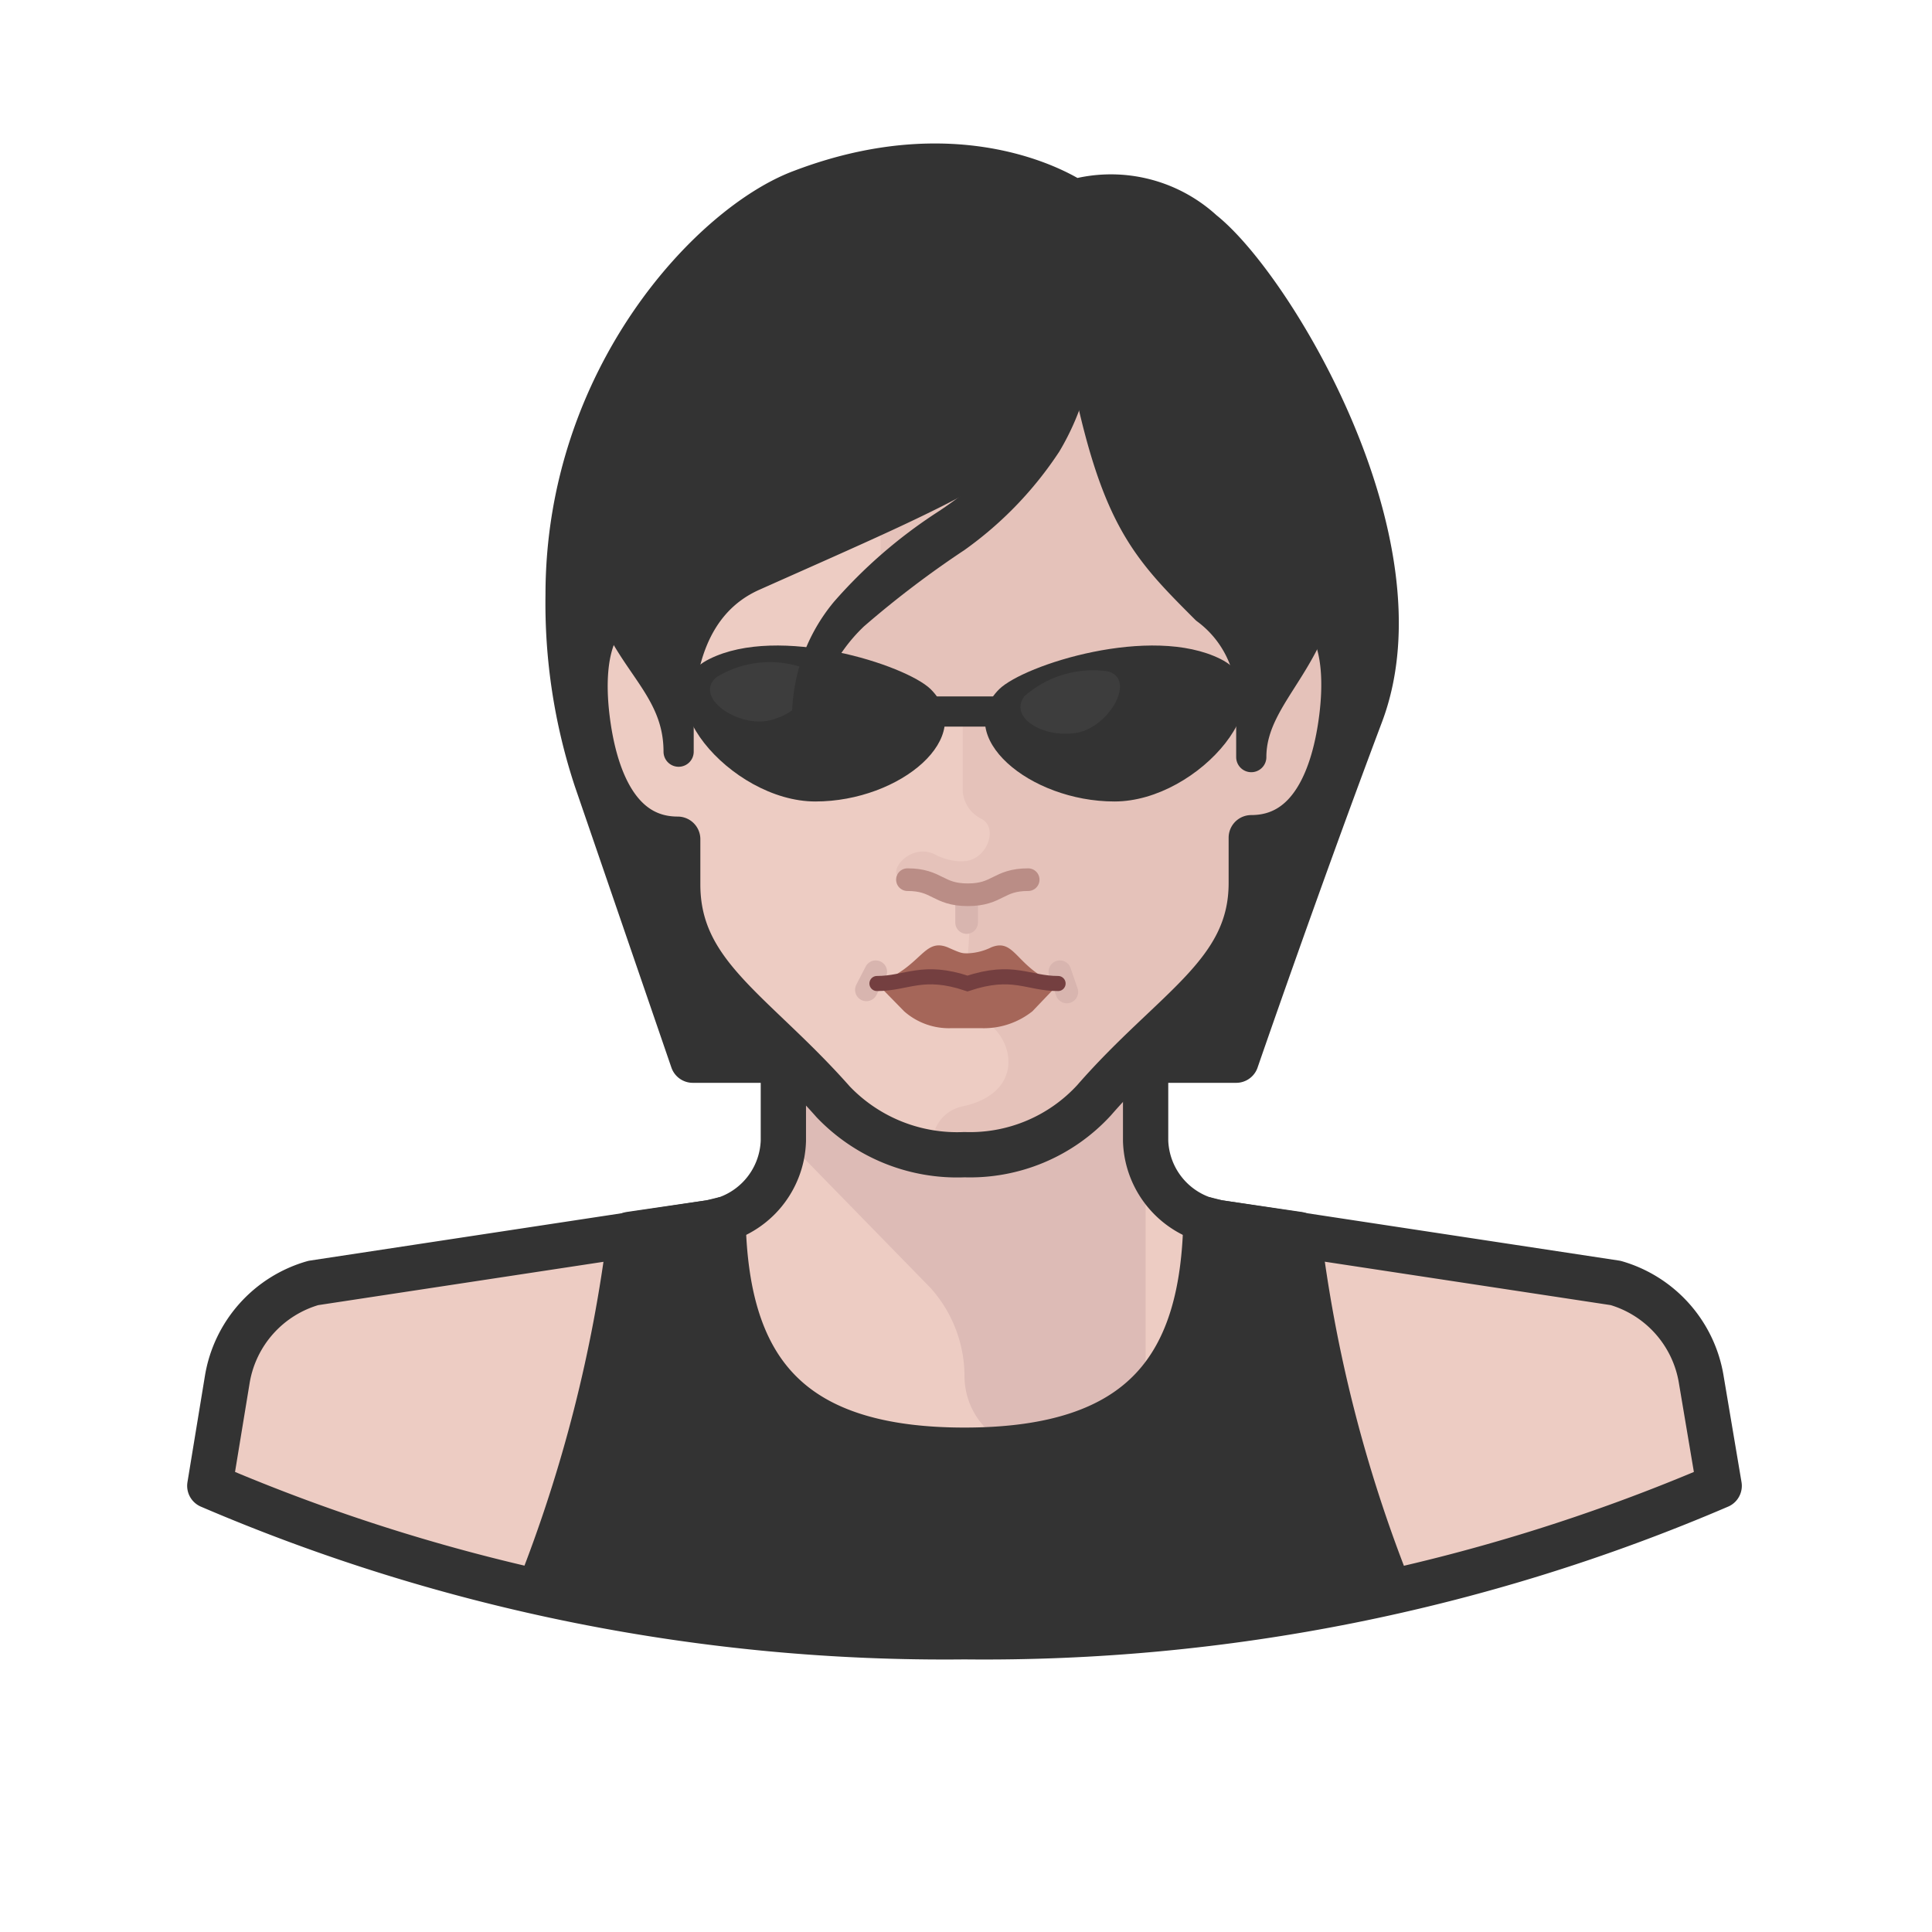 <svg xmlns="http://www.w3.org/2000/svg" viewBox="0 0 128 128"><style><![CDATA[.B{fill:#333}.C{stroke:#333}.D{stroke-linejoin:round}.E{stroke-width:3}.F{stroke-miterlimit:10}.G{stroke-linecap:round}]]></style><path d="M79.62,15.4a8.88,8.88,0,0,0-8.48-2s-6.92-4.9-18-.68C47.3,14.88,37.64,25,37.64,39.4A37.179,37.179,0,0,0,39.5,51.6l6.4,18.64h36s4-11.62,8.26-22.94S84.18,19,79.62,15.4Z" class="B C D E"/><path d="M112.72 91.44a8 8 0 0 0-5.68-6.44L80.7 81a5.66 5.66 0 0 1-4.8-5.42v-9.04h-24v9.04A5.66 5.66 0 0 1 47.1 81l-26.34 4a8 8 0 0 0-5.7 6.38l-1.16 7.06a123.399 123.399 0 0 0 50 10 123.399 123.399 0 0 0 50-10z" fill="#edccc3"/><path d="M68.9 96.12h1a6.22 6.22 0 0 0 6-6.1V66.54h-24v8.8l9.76 10a8.78 8.78 0 0 1 2.24 5.78 4.96 4.96 0 0 0 4.92 5h.08z" fill="#ddbbb6"/><g class="C D E"><path d="M80.7 81l-.8-.2c-.18 9.56-4 15.28-16 15.28s-15.8-5.72-16-15.28l-.82.2-5.34.78a96.698 96.698 0 0 1-6 23.54 135.461 135.461 0 0 0 56.28 0 94.918 94.918 0 0 1-6-23.54z" class="B"/><path d="M51.9 68.54v7.04A5.66 5.66 0 0 1 47.1 81l-26.34 4a8 8 0 0 0-5.7 6.38l-1.16 7.06a123.399 123.399 0 0 0 50 10 123.399 123.399 0 0 0 50-10l-1.18-7a8 8 0 0 0-5.68-6.44L80.7 81a5.66 5.66 0 0 1-4.8-5.42v-7.04" fill="none"/></g><path d="M63.9 15.5c16 0 21 9.18 21 20v4c3.46 0 4.56 3.42 4 8-.48 3.9-2 8-6 8v3c0 6-4.78 8.72-10.36 14.52a10.82 10.82 0 0 1-8.64 3.48 10.84 10.84 0 0 1-8.64-3.5c-5.58-5.8-10.36-8.52-10.36-14.52v-3c-4 0-5.52-4-6-8-.56-4.58.54-8 4-8v-4c0-10.8 5-19.98 21-19.98z" fill="#edccc3"/><path d="M84.9 39.5v-4c0-10.82-5-20-21-20a31.459 31.459 0 0 0-5.82.48c.14 4.34.26 10.76.26 20.3a7.82 7.82 0 0 1-2.44 5.76.88.88 0 0 0-.016 1.244l.016.016a.86.86 0 0 0 .46.28 5.18 5.18 0 0 1 3.54 3.76.92.92 0 0 0 1.062.752q.03-.005.058-.012a.88.88 0 0 0 .4-.16 2.92 2.92 0 0 1 1.18-.62.94.94 0 0 1 1.171.629l.01.03a1.181 1.181 0 0 1 0 .28v4.14a2.22 2.22 0 0 0 1.26 1.88c1.14.62.32 2.8-1.26 2.8h-.26a3.879 3.879 0 0 1-1.56-.44c-1.48-.74-2.86.76-2.54 1.34s.66 0 2.16.7a4.94 4.94 0 0 0 2.2.52c1.02 0 0 7 0 7.36a.78.78 0 0 0 .62.76c2.62.6 4 5-.62 6a2.48 2.48 0 0 0-2 2.42v.72c.72 0 1.42.12 2.14.14A10.82 10.82 0 0 0 72.54 73c5.58-5.8 10.36-8.52 10.36-14.52v-3c4 0 5.52-4 6-8 .56-4.48-.54-7.98-4-7.98z" fill="#e5c2ba"/><g class="C D"><path d="M63.9 15.5c16 0 21 9.18 21 20v4c3.46 0 4.56 3.42 4 8-.48 3.9-2 8-6 8v3c0 6-5.12 8.32-10.42 14.4a11.16 11.16 0 0 1-8.58 3.6 11.36 11.36 0 0 1-8.7-3.5c-5.3-6-10.3-8.4-10.3-14.4v-3c-4 0-5.52-4.1-6-8-.56-4.58.54-8 4-8v-4c0-10.92 5-20.1 21-20.1z" fill="none" class="E"/><path d="M63.9 12.24c-18 0-24 13.14-24 21.02v3.02c0 6.88 5.06 8.24 5.06 13.52v-2c0-3.4.86-7.82 4.94-9.64 14-6.24 18.14-7.82 22-13.8 2 10 4 12 8 16a7.36 7.36 0 0 1 3 6v3.8c0-4.4 4.92-6.64 4.92-13.52v-3.38c.08-7.88-5.92-21.04-23.92-21.02z" stroke-width="2" class="B"/></g><path d="M47,43.66c4.6-2.3,13,.38,14.66,2,3.12,3.12-2,7.44-7.64,7.44S42.38,45.94,47,43.66Z" class="B"/><path d="M47.48 44.86a6.76 6.76 0 0 1 5.68-.64c1.48.86 0 2.98-2.14 3.5s-5.12-1.56-3.54-2.86z" fill="#3d3d3d"/><path d="M80.86 43.66c-4.6-2.3-13 .38-14.66 2-3.12 3.12 2 7.44 7.64 7.44s11.6-7.16 7.02-9.44z" class="B"/><path d="M59.88 47.14h8" fill="none" stroke-width="2" class="C F"/><path d="M73.4,44.48a6.84,6.84,0,0,0-5.54,1.66c-1.02,1.4,1.24,2.76,3.42,2.42S75.32,45,73.4,44.48Z" fill="#3d3d3d"/><path d="M64.04 59.98v1.14m-6.02 3.26l-.62 1.2m12.82-1.2l.46 1.34" fill="none" stroke="#d8b5af" stroke-width="1.5" class="F G"/><path d="M65.68 62.76a3.841 3.841 0 0 1-1.56.4c-.4 0-.44 0-1.34-.4-1.62-.64-1.7 1.32-4.68 2.4L59.9 67a4.48 4.48 0 0 0 3.12 1.12h2A5.18 5.18 0 0 0 68.4 67l1.7-1.78c-2.8-1.08-2.82-3.1-4.42-2.46z" fill="#a56659"/><g fill="none" class="F G"><path d="M70.1 65.16c-2 0-2.98-1-6 0-2.98-1-4 0-6 0" stroke="#743f40"/><path d="M60.12,58.28c2,0,2,1,4,1s2-1,4-1" stroke="#ba8d86" stroke-width="1.5"/></g><path d="M72.58 21.18a16.94 16.94 0 0 1-2.4 8.74 24.561 24.561 0 0 1-6.28 6.52 65.183 65.183 0 0 0-6.66 5.06 10.82 10.82 0 0 0-3.34 7.1h-1.38a12 12 0 0 1 2.74-8.74A32.822 32.822 0 0 1 62 34a24.919 24.919 0 0 0 6-5.44A17.501 17.501 0 0 0 71.22 21z" class="B"/></svg>